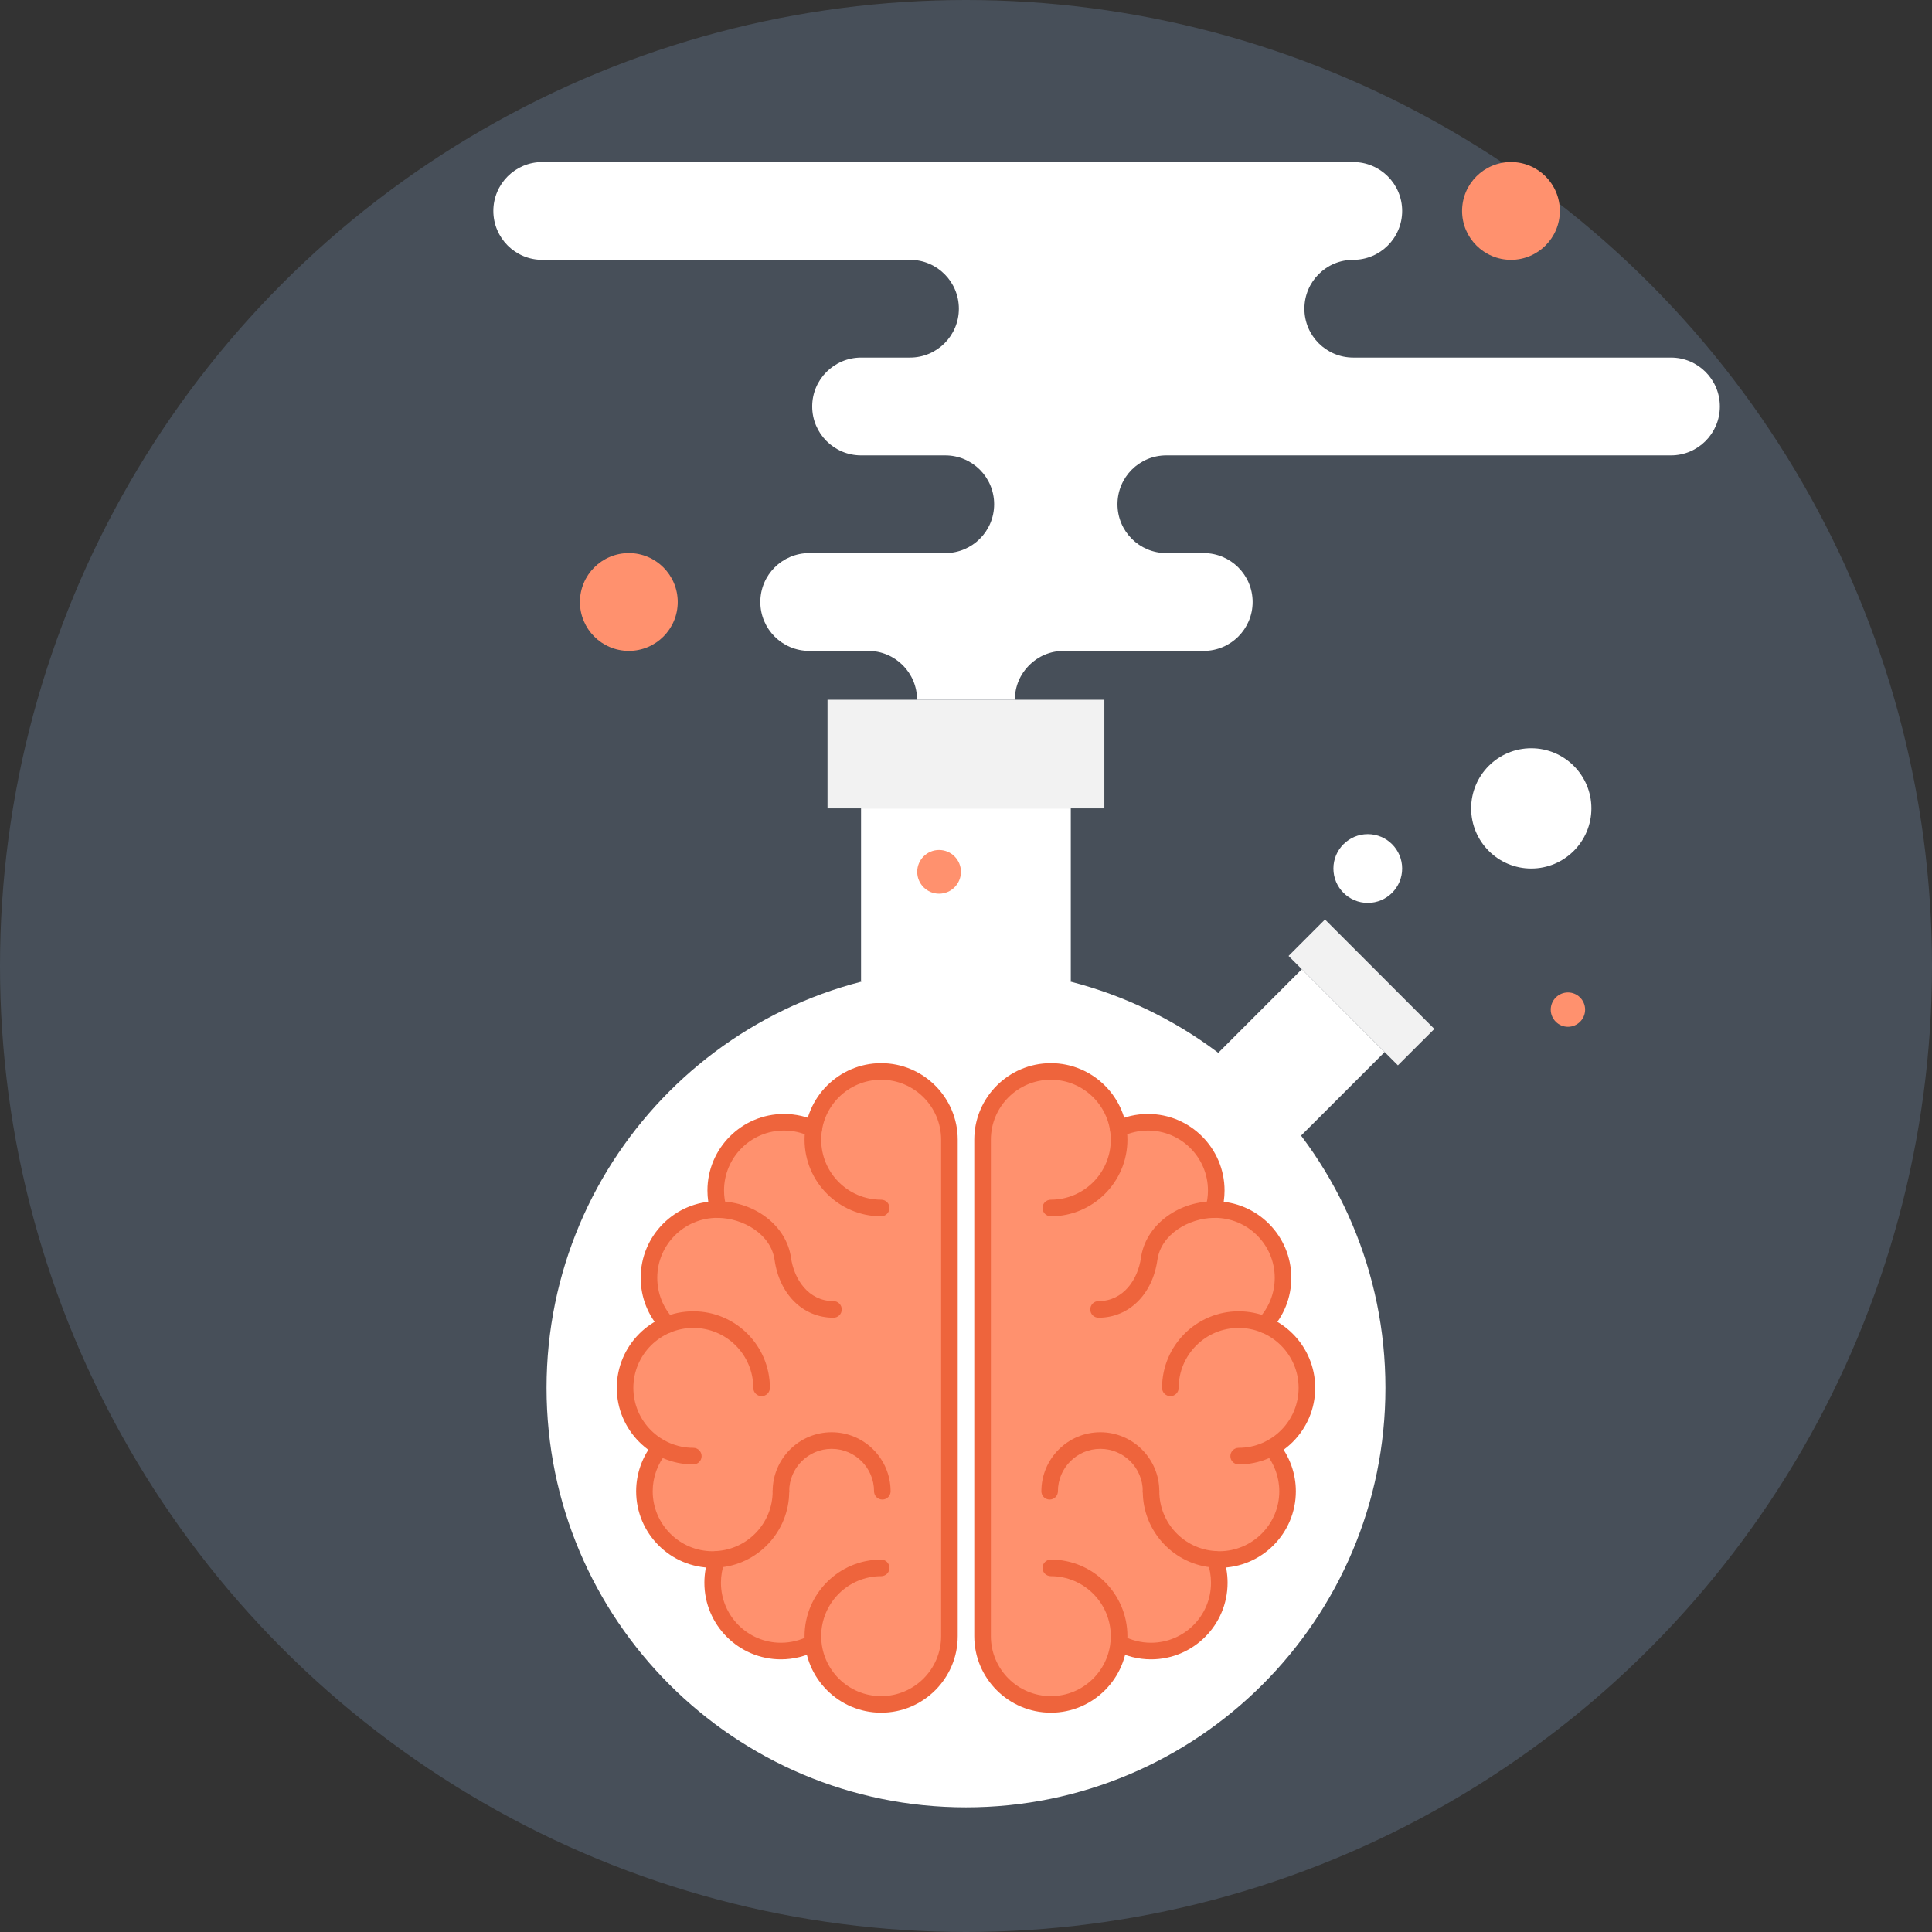 <?xml version="1.0" encoding="iso-8859-1"?>
<!-- Generator: Adobe Illustrator 19.0.0, SVG Export Plug-In . SVG Version: 6.00 Build 0)  -->
<svg version="1.1" id="Layer_1" xmlns="http://www.w3.org/2000/svg" xmlns:xlink="http://www.w3.org/1999/xlink" x="0px" y="0px"
	 viewBox="0 0 512 512" style="enable-background:new 0 0 512 512;" xml:space="preserve">
<rect x="0" y="0" width="512" height="512" fill="#333333" stroke="none"/>
<circle style="fill:#474F59;" cx="256" cy="256" r="256"/>
<g>
	<path style="fill:#FFFFFF;" d="M367.154,367.821c0,61.381-49.773,111.147-111.154,111.147c-61.394,0-111.16-49.766-111.16-111.147
		c0-61.394,49.766-111.16,111.16-111.16C317.381,256.661,367.154,306.427,367.154,367.821z"/>
	<rect x="228.187" y="214.227" style="fill:#FFFFFF;" width="55.583" height="45.931"/>
</g>
<rect x="219.301" y="185.443" style="fill:#F2F2F2;" width="73.365" height="28.788"/>
<path style="fill:#FF916E;" d="M233.502,283.942c10.005,0,18.098,8.086,18.098,18.098v131.525c0,8.288-5.526,15.251-13.111,17.391
	c0,0-0.026,0.03-0.056,0c-0.535,0.142-1.097,0.254-1.721,0.393c-0.621,0.116-1.298,0.202-2.058,0.254
	c-0.363,0.059-0.76,0.059-1.156,0.059c-9.612,0-17.111-7.132-17.983-16.265v-0.03c-2.54,1.354-5.497,2.17-8.572,2.17
	c-9.979,0-18.098-8.086-18.098-18.098c0-2.137,0.426-4.281,1.103-6.17c-0.367,0-0.737,0.03-1.103,0.03
	c-9.976,0-18.065-8.09-18.065-18.098c0-4.426,1.576-8.43,4.195-11.588c-5.576-3.072-9.325-8.988-9.325-15.813
	c0-7.581,4.651-14.065,11.274-16.741c-3.072-3.24-4.958-7.614-4.958-12.433c0-9.979,8.113-18.072,18.095-18.072h0.311
	c-0.449-1.576-0.704-3.323-0.704-5.07c0-9.979,8.116-18.072,18.098-18.072c2.705,0,5.579,0.651,7.891,1.721
	C217.042,290.509,224.51,283.942,233.502,283.942z"/>
<g>
	<path style="fill:#EE643C;" d="M213.217,302.037c0,11.191,9.117,20.295,20.295,20.295c1.212,0,2.207-0.998,2.207-2.213
		c0-1.212-0.994-2.187-2.207-2.187c-8.77,0-15.885-7.128-15.885-15.895c0-8.77,7.112-15.898,15.885-15.898
		c8.76,0,15.895,7.128,15.895,15.898v131.558c0,8.767-7.132,15.898-15.895,15.898c-8.77,0-15.885-7.132-15.885-15.898
		c0-8.76,7.112-15.892,15.885-15.892c1.212,0,2.207-0.978,2.207-2.193c0-1.212-0.994-2.207-2.207-2.207
		c-11.178,0-20.295,9.1-20.295,20.292c0,11.181,9.117,20.285,20.295,20.285c11.195,0,20.295-9.104,20.295-20.285V302.037
		c0-11.181-9.1-20.288-20.295-20.288C222.334,281.749,213.217,290.856,213.217,302.037z"/>
	<path style="fill:#EE643C;" d="M206.964,439.742c-11.198,0-20.295-9.097-20.295-20.298c0-2.368,0.406-4.704,1.209-6.94
		c0.429-1.146,1.681-1.734,2.821-1.325c1.146,0.406,1.734,1.678,1.308,2.821c-0.628,1.754-0.948,3.594-0.948,5.444
		c0,8.77,7.128,15.902,15.898,15.902c2.626,0,5.216-0.644,7.505-1.883c1.077-0.588,2.398-0.178,2.986,0.892
		c0.575,1.074,0.182,2.395-0.892,2.97C213.626,438.91,210.31,439.742,206.964,439.742z"/>
	<path style="fill:#EE643C;" d="M188.865,415.48c-11.195,0-20.279-9.1-20.279-20.282c0-4.737,1.665-9.335,4.707-12.988
		c0.773-0.925,2.157-1.057,3.085-0.271c0.932,0.77,1.064,2.16,0.287,3.085c-2.395,2.864-3.693,6.464-3.693,10.174
		c0,8.76,7.135,15.895,15.895,15.895c0.317,0,0.621-0.003,0.918-0.043c8.413-0.479,14.977-7.445,14.977-15.852
		c0-1.206,0.981-2.187,2.203-2.187c1.209,0,2.183,0.981,2.183,2.187c0,10.729-8.38,19.615-19.06,20.245
		C189.717,415.463,189.285,415.48,188.865,415.48z"/>
	<path style="fill:#EE643C;" d="M233.832,397.395c-1.216,0-2.2-0.978-2.2-2.193c0-6.2-5.034-11.244-11.238-11.244
		c-6.2,0-11.244,5.044-11.244,11.244c0,1.216-0.974,2.193-2.183,2.193c-1.222,0-2.203-0.978-2.203-2.193
		c0-8.615,7.013-15.641,15.631-15.641c8.625,0,15.624,7.026,15.624,15.641C236.019,396.417,235.044,397.395,233.832,397.395z"/>
	<path style="fill:#EE643C;" d="M183.735,388.086c-11.175,0-20.279-9.1-20.279-20.275c0-11.201,9.104-20.302,20.279-20.302
		c11.201,0,20.298,9.1,20.298,20.302c0,1.192-0.988,2.187-2.21,2.187c-1.199,0-2.193-0.994-2.193-2.187
		c0-8.773-7.118-15.898-15.895-15.898c-8.754,0-15.892,7.125-15.892,15.898c0,8.757,7.135,15.879,15.892,15.879
		c1.219,0,2.2,0.991,2.2,2.207S184.954,388.086,183.735,388.086z"/>
	<path style="fill:#EE643C;" d="M176.924,353.244c-0.578,0-1.153-0.225-1.592-0.69c-3.581-3.772-5.546-8.717-5.546-13.92
		c0-11.195,9.1-20.288,20.295-20.288c0.142,0,0.311,0,0.459,0.007c9.649,0.159,17.89,6.573,19.076,14.921
		c0.813,5.748,4.618,11.538,11.267,11.538c1.216,0,2.19,0.991,2.19,2.207c0,1.202-0.974,2.193-2.19,2.193
		c-8.043,0-14.319-6.16-15.611-15.33c-0.981-6.828-8.344-11.033-14.914-11.135l-0.281-0.007c-8.763,0-15.898,7.128-15.898,15.895
		c0,4.066,1.529,7.944,4.34,10.914c0.839,0.879,0.799,2.259-0.069,3.098C178.011,353.039,177.466,353.244,176.924,353.244z"/>
	<path style="fill:#EE643C;" d="M190.395,322.748c-0.951,0-1.827-0.631-2.094-1.582c-0.545-1.837-0.822-3.746-0.822-5.672
		c0-11.181,9.1-20.282,20.278-20.282c3.115,0,6.078,0.68,8.853,2.022c1.09,0.532,1.529,1.856,1.011,2.94
		c-0.525,1.097-1.846,1.546-2.943,1.007c-2.157-1.037-4.479-1.576-6.92-1.576c-8.754,0-15.885,7.122-15.879,15.889
		c0,1.513,0.211,2.996,0.631,4.446c0.334,1.169-0.34,2.392-1.496,2.715C190.814,322.728,190.606,322.748,190.395,322.748z"/>
</g>
<path style="fill:#FF916E;" d="M278.498,283.942c-10.009,0-18.098,8.086-18.098,18.098v131.525c0,8.288,5.523,15.251,13.111,17.391
	c0,0,0.026,0.03,0.059,0c0.535,0.142,1.097,0.254,1.714,0.393c0.621,0.116,1.301,0.202,2.058,0.254
	c0.37,0.059,0.763,0.059,1.163,0.059c9.609,0,17.111-7.132,17.983-16.265v-0.03c2.53,1.354,5.49,2.17,8.565,2.17
	c9.979,0,18.098-8.086,18.098-18.098c0-2.137-0.426-4.281-1.103-6.17c0.367,0,0.74,0.03,1.103,0.03
	c9.979,0,18.072-8.09,18.072-18.098c0-4.426-1.582-8.43-4.202-11.588c5.579-3.072,9.328-8.988,9.328-15.813
	c0-7.581-4.648-14.065-11.277-16.741c3.079-3.24,4.961-7.614,4.961-12.433c0-9.979-8.119-18.072-18.095-18.072h-0.311
	c0.453-1.576,0.704-3.323,0.704-5.07c0-9.979-8.119-18.072-18.098-18.072c-2.705,0-5.579,0.651-7.891,1.721
	C294.958,290.509,287.483,283.942,278.498,283.942z"/>
<g>
	<path style="fill:#EE643C;" d="M298.777,302.037c0,11.191-9.114,20.295-20.288,20.295c-1.219,0-2.213-0.998-2.213-2.213
		c0-1.212,0.994-2.187,2.213-2.187c8.763,0,15.882-7.128,15.882-15.895c0-8.77-7.115-15.898-15.882-15.898
		c-8.76,0-15.898,7.128-15.898,15.898v131.558c0,8.767,7.135,15.898,15.898,15.898s15.882-7.132,15.882-15.898
		c0-8.76-7.115-15.892-15.882-15.892c-1.219,0-2.213-0.978-2.213-2.193c0-1.212,0.994-2.207,2.213-2.207
		c11.175,0,20.288,9.1,20.288,20.292c0,11.181-9.114,20.285-20.288,20.285c-11.198,0-20.298-9.104-20.298-20.285V302.037
		c0-11.181,9.1-20.288,20.298-20.288C289.663,281.749,298.777,290.856,298.777,302.037z"/>
	<path style="fill:#EE643C;" d="M305.033,439.742c11.198,0,20.288-9.097,20.288-20.298c0-2.368-0.396-4.704-1.206-6.94
		c-0.426-1.146-1.678-1.734-2.821-1.325c-1.143,0.406-1.731,1.678-1.308,2.821c0.624,1.754,0.945,3.594,0.945,5.444
		c0,8.77-7.122,15.902-15.898,15.902c-2.626,0-5.216-0.644-7.505-1.883c-1.077-0.588-2.405-0.178-2.983,0.892
		c-0.578,1.074-0.182,2.395,0.889,2.97C298.37,438.91,301.684,439.742,305.033,439.742z"/>
	<path style="fill:#EE643C;" d="M323.135,415.48c11.191,0,20.279-9.1,20.279-20.282c0-4.737-1.671-9.335-4.707-12.988
		c-0.773-0.925-2.164-1.057-3.089-0.271c-0.935,0.77-1.064,2.16-0.287,3.085c2.392,2.864,3.696,6.464,3.696,10.174
		c0,8.76-7.135,15.895-15.895,15.895c-0.32,0-0.624-0.003-0.925-0.043c-8.407-0.479-14.977-7.445-14.977-15.852
		c0-1.206-0.981-2.187-2.2-2.187c-1.209,0-2.183,0.981-2.183,2.187c0,10.729,8.377,19.615,19.063,20.245
		C322.283,415.463,322.715,415.48,323.135,415.48z"/>
	<path style="fill:#EE643C;" d="M278.161,397.395c1.222,0,2.197-0.978,2.197-2.193c0-6.2,5.041-11.244,11.244-11.244
		c6.2,0,11.244,5.044,11.244,11.244c0,1.216,0.974,2.193,2.183,2.193c1.219,0,2.2-0.978,2.2-2.193
		c0-8.615-7.009-15.641-15.628-15.641c-8.621,0-15.624,7.026-15.624,15.641C275.978,396.417,276.949,397.395,278.161,397.395z"/>
	<path style="fill:#EE643C;" d="M328.261,388.086c11.172,0,20.282-9.1,20.282-20.275c0-11.201-9.11-20.302-20.282-20.302
		c-11.198,0-20.302,9.1-20.302,20.302c0,1.192,0.988,2.187,2.213,2.187c1.196,0,2.19-0.994,2.19-2.187
		c0-8.773,7.122-15.898,15.898-15.898c8.757,0,15.889,7.125,15.889,15.898c0,8.757-7.128,15.879-15.889,15.879
		c-1.216,0-2.2,0.991-2.2,2.207S327.046,388.086,328.261,388.086z"/>
	<path style="fill:#EE643C;" d="M335.069,353.244c0.585,0,1.163-0.225,1.595-0.69c3.581-3.772,5.546-8.717,5.546-13.92
		c0-11.195-9.1-20.288-20.292-20.288c-0.139,0-0.31,0-0.456,0.007c-9.649,0.159-17.897,6.573-19.083,14.921
		c-0.813,5.748-4.615,11.538-11.267,11.538c-1.212,0-2.18,0.991-2.18,2.207c0,1.202,0.968,2.193,2.18,2.193
		c8.047,0,14.319-6.16,15.611-15.33c0.981-6.828,8.351-11.033,14.917-11.135l0.281-0.007c8.763,0,15.898,7.128,15.898,15.895
		c0,4.066-1.533,7.944-4.344,10.914c-0.836,0.879-0.793,2.259,0.076,3.098C333.986,353.039,334.528,353.244,335.069,353.244z"/>
	<path style="fill:#EE643C;" d="M321.609,322.748c0.941,0,1.82-0.631,2.094-1.582c0.542-1.837,0.816-3.746,0.816-5.672
		c0-11.181-9.1-20.282-20.282-20.282c-3.108,0-6.075,0.68-8.846,2.022c-1.093,0.532-1.529,1.856-1.011,2.94
		c0.522,1.097,1.84,1.546,2.937,1.007c2.16-1.037,4.482-1.576,6.92-1.576c8.754,0,15.885,7.122,15.885,15.889
		c0,1.513-0.215,2.996-0.634,4.446c-0.337,1.169,0.34,2.392,1.496,2.715C321.186,322.728,321.394,322.748,321.609,322.748z"/>
</g>
<polygon style="fill:#FFFFFF;" points="366.939,278.812 344.999,256.852 322.183,279.678 344.117,301.631 "/>
<polygon style="fill:#F2F2F2;" points="380.122,272.678 351.139,243.676 341.481,253.341 370.457,282.323 "/>
<path style="fill:#FF916E;" d="M420.071,267.568c0,2.491-2.038,4.542-4.549,4.542c-2.517,0-4.562-2.051-4.562-4.542
	c0-2.51,2.045-4.562,4.562-4.562C418.033,263.006,420.071,265.057,420.071,267.568z"/>
<g>
	<path style="fill:#FFFFFF;" d="M371.586,230.175c0,5.021-4.079,9.104-9.104,9.104c-5.028,0-9.114-4.083-9.114-9.104
		c0-5.037,4.083-9.117,9.114-9.117C367.507,221.058,371.586,225.135,371.586,230.175z"/>
	<path style="fill:#FFFFFF;" d="M421.736,214.227c0,8.783-7.128,15.945-15.941,15.945c-8.806,0-15.928-7.161-15.928-15.945
		c0-8.777,7.122-15.931,15.928-15.931C414.608,198.296,421.736,205.451,421.736,214.227z"/>
	<path style="fill:#FFFFFF;" d="M442.827,94.763h-84.196c-7.161,0-12.952-5.8-12.952-12.949c0-7.161,5.791-12.955,12.952-12.955
		c7.148,0,12.955-5.81,12.955-12.959s-5.807-12.955-12.955-12.955H143.69c-7.142,0-12.949,5.807-12.949,12.955
		c0,7.151,5.807,12.959,12.949,12.959h97.472c7.151,0,12.949,5.794,12.949,12.955c0,7.151-5.797,12.949-12.949,12.949H228.2
		c-7.155,0-12.959,5.8-12.959,12.955c0,7.161,5.804,12.965,12.959,12.965h22.303c7.161,0,12.955,5.784,12.955,12.945
		s-5.794,12.949-12.955,12.949h-36.045c-7.161,0-12.965,5.804-12.965,12.955c0,7.161,5.804,12.962,12.965,12.962h15.608
		c7.175,0,12.968,5.8,12.968,12.952h25.911c0-7.151,5.794-12.952,12.965-12.952h37.082c7.158,0,12.968-5.8,12.968-12.962
		c0-7.151-5.81-12.955-12.968-12.955h-9.906c-7.151,0-12.942-5.787-12.942-12.949c0-7.161,5.791-12.945,12.942-12.945h133.738
		c7.142,0,12.955-5.804,12.955-12.965C455.779,100.56,449.969,94.763,442.827,94.763z"/>
</g>
<g>
	<path style="fill:#FF916E;" d="M166.651,146.574c-7.148,0-12.962,5.804-12.962,12.955c0,7.168,5.814,12.962,12.962,12.962
		c7.155,0,12.955-5.794,12.955-12.962C179.606,152.378,173.806,146.574,166.651,146.574z"/>
	<path style="fill:#FF916E;" d="M400.427,68.856c7.148,0,12.949-5.81,12.949-12.959s-5.8-12.955-12.949-12.955
		s-12.962,5.807-12.962,12.955C387.465,63.045,393.279,68.856,400.427,68.856z"/>
	<circle style="fill:#FF916E;" cx="248.865" cy="231.047" r="5.794"/>
</g>
<g>
</g>
<g>
</g>
<g>
</g>
<g>
</g>
<g>
</g>
<g>
</g>
<g>
</g>
<g>
</g>
<g>
</g>
<g>
</g>
<g>
</g>
<g>
</g>
<g>
</g>
<g>
</g>
<g>
</g>
</svg>
